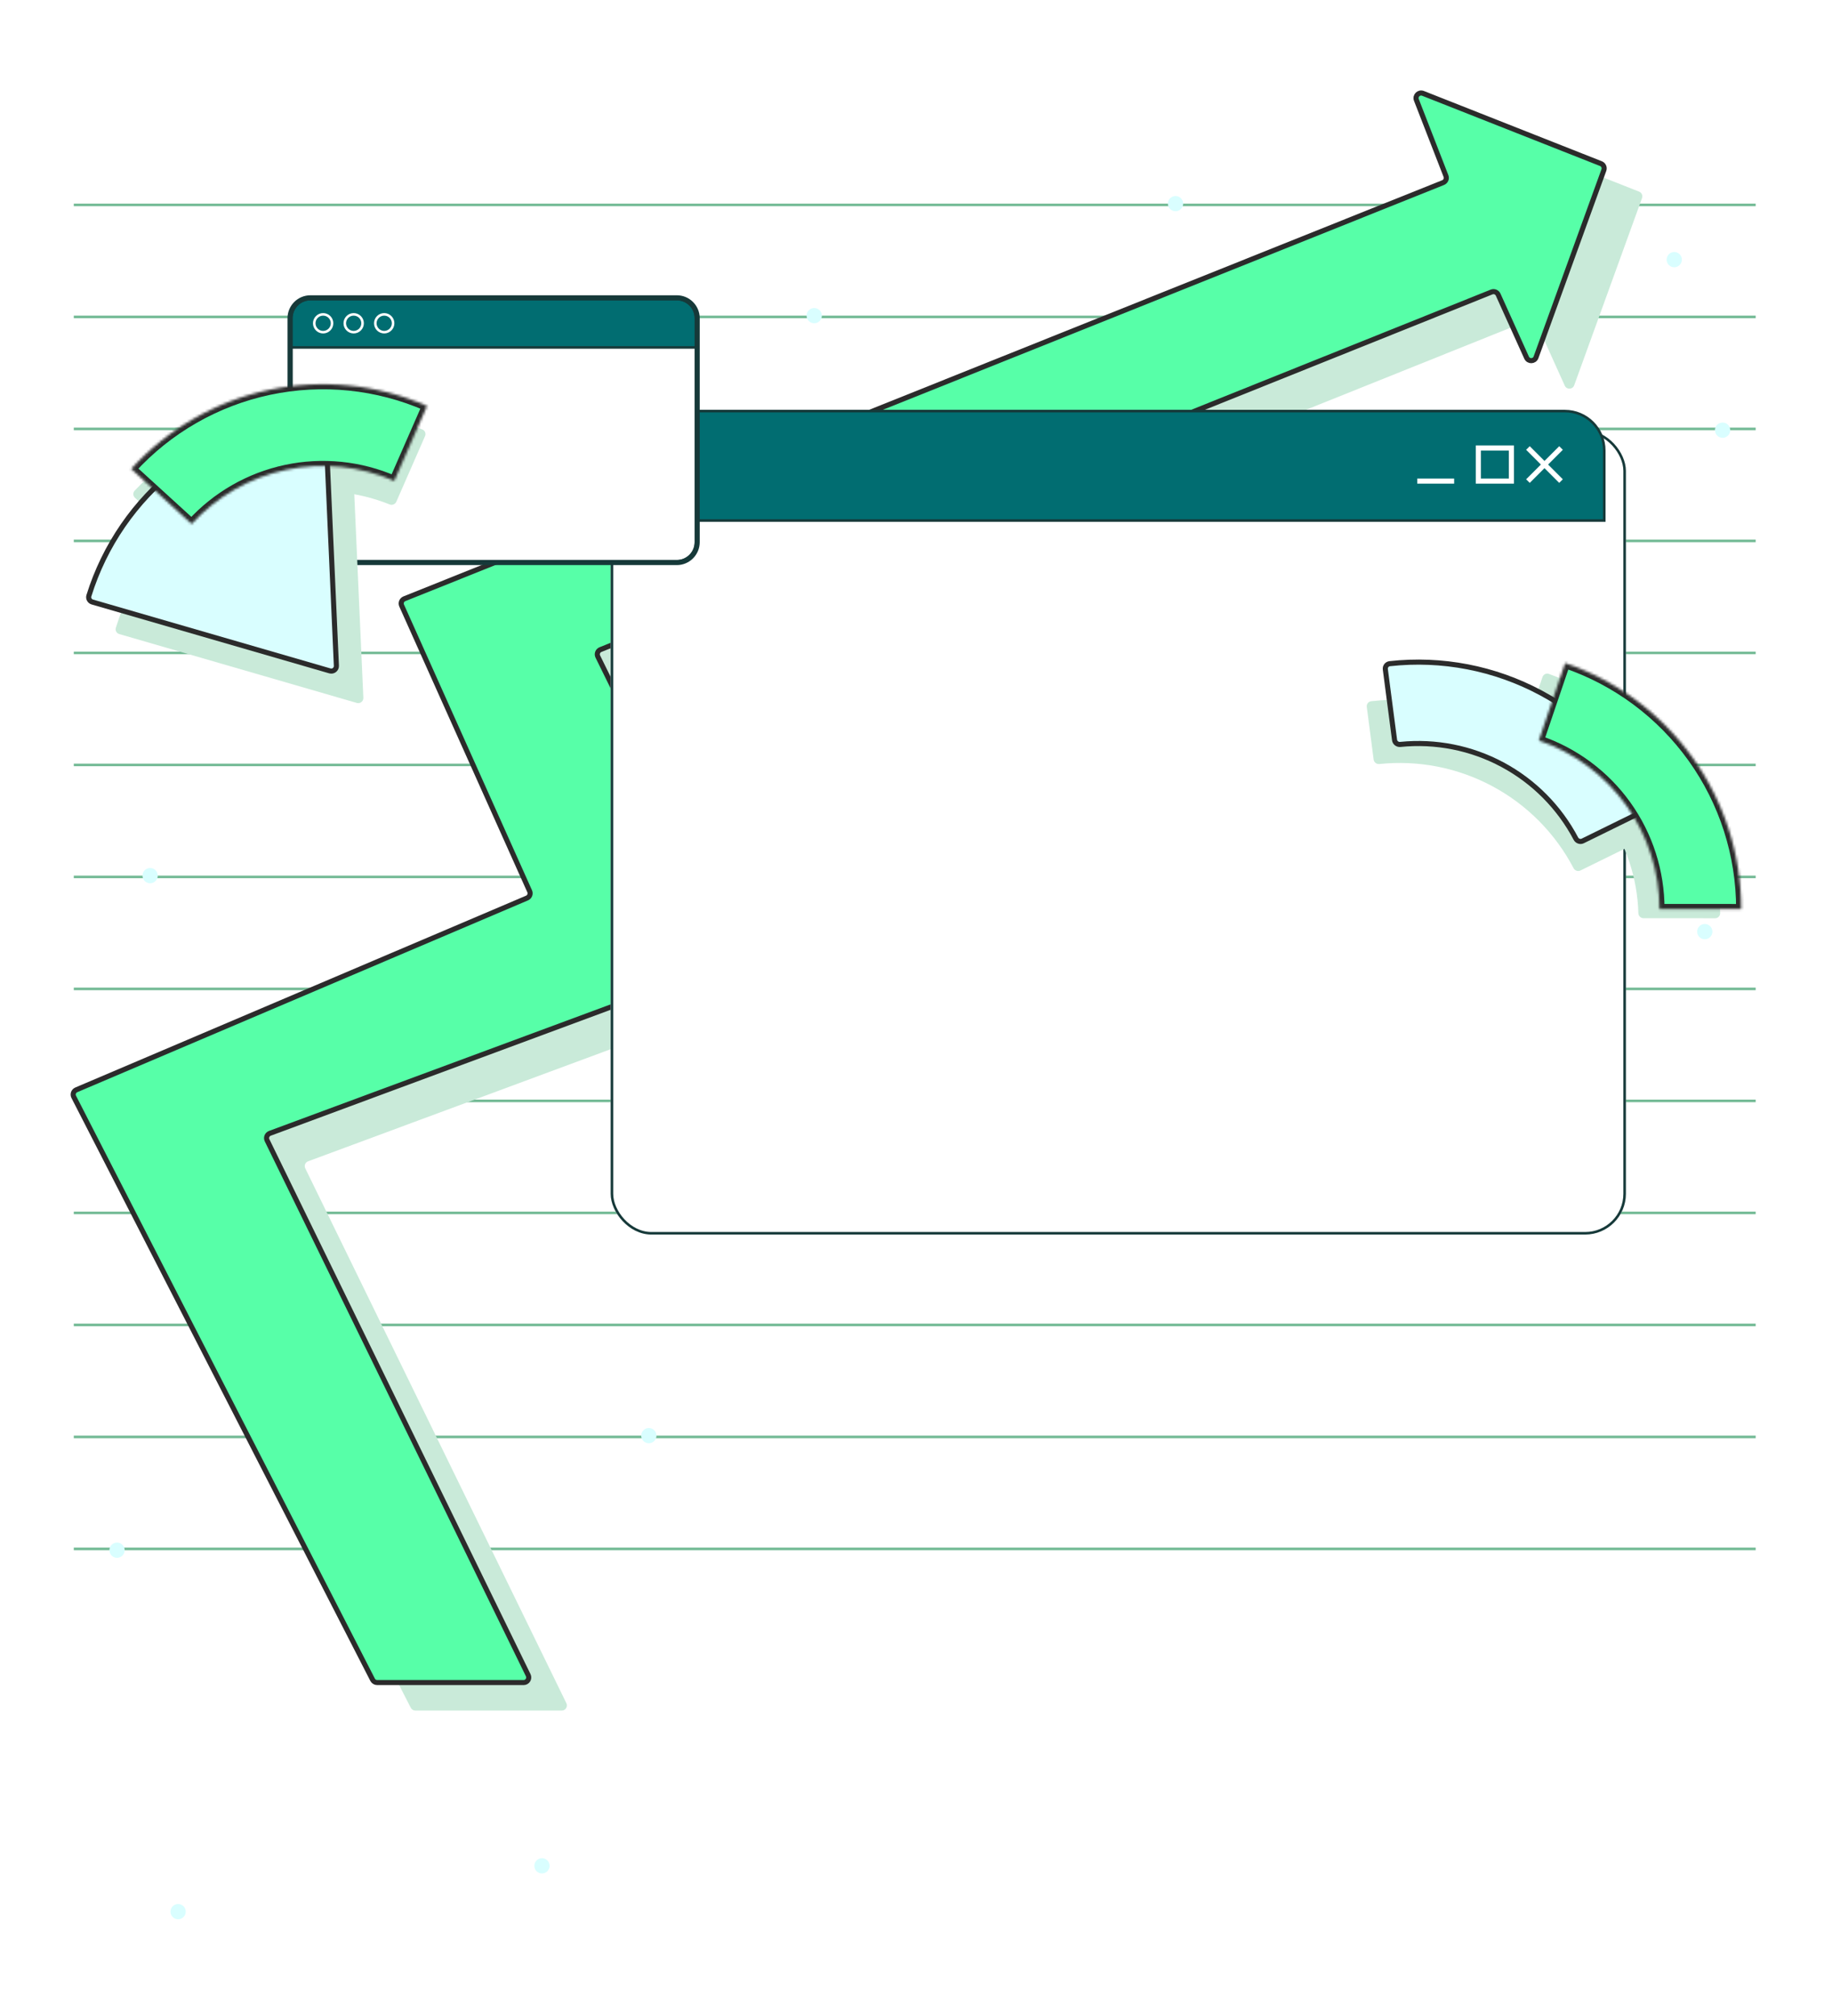 <svg width="720" height="792" viewBox="0 0 720 792" fill="none" xmlns="http://www.w3.org/2000/svg">
<rect x="29" y="80" width="661" height="1" fill="#73BA95"/>
<rect x="29" y="124" width="661" height="1" fill="#73BA95"/>
<rect x="29" y="168" width="661" height="1" fill="#73BA95"/>
<rect x="29" y="212" width="661" height="1" fill="#73BA95"/>
<rect x="29" y="256" width="661" height="1" fill="#73BA95"/>
<rect x="29" y="300" width="661" height="1" fill="#73BA95"/>
<rect x="29" y="344" width="661" height="1" fill="#73BA95"/>
<rect x="29" y="388" width="661" height="1" fill="#73BA95"/>
<rect x="29" y="432" width="661" height="1" fill="#73BA95"/>
<rect x="29" y="476" width="661" height="1" fill="#73BA95"/>
<rect x="29" y="520" width="661" height="1" fill="#73BA95"/>
<rect x="29" y="564" width="661" height="1" fill="#73BA95"/>
<rect x="29" y="608" width="661" height="1" fill="#73BA95"/>
<g style="mix-blend-mode:multiply">
<path d="M119.97 458.986L222.595 669.122C223.243 670.451 222.276 672 220.798 672H163.222C162.472 672 161.785 671.58 161.442 670.913L43.981 441.912C43.451 440.879 43.909 439.613 44.977 439.159L222.124 363.798C223.154 363.36 223.624 362.161 223.166 361.14L172.852 248.9C172.387 247.864 172.878 246.648 173.933 246.226L582.162 82.736C583.18 82.328 583.68 81.177 583.282 80.155L571.659 50.266C571.026 48.639 572.634 47.04 574.257 47.681L644.191 75.286C645.198 75.684 645.706 76.81 645.337 77.828L618.677 151.373C618.066 153.06 615.713 153.15 614.974 151.515L603.789 126.746C603.348 125.77 602.216 125.315 601.221 125.713L251.002 266.197C249.922 266.63 249.438 267.891 249.952 268.936L307.022 385.012C307.545 386.075 307.034 387.358 305.922 387.77L121.072 456.233C119.963 456.643 119.451 457.922 119.97 458.986Z" fill="#C9EAD9"/>
</g>
<path d="M104.97 447.986L207.595 658.122C208.243 659.451 207.276 661 205.798 661H148.222C147.472 661 146.785 660.58 146.442 659.913L28.981 430.912C28.451 429.879 28.909 428.613 29.977 428.159L207.124 352.798C208.154 352.36 208.624 351.161 208.166 350.14L157.852 237.9C157.387 236.864 157.878 235.648 158.933 235.226L567.162 71.736C568.18 71.328 568.68 70.177 568.282 69.155L556.659 39.266C556.026 37.639 557.634 36.04 559.257 36.681L629.191 64.286C630.198 64.684 630.706 65.81 630.337 66.828L603.677 140.373C603.066 142.06 600.713 142.15 599.974 140.515L588.789 115.746C588.348 114.77 587.216 114.315 586.221 114.713L236.002 255.197C234.922 255.63 234.438 256.891 234.952 257.936L292.022 374.012C292.545 375.075 292.034 376.358 290.922 376.77L106.072 445.233C104.963 445.643 104.451 446.922 104.97 447.986Z" fill="#57FFA8" stroke="#2B2B2B" stroke-width="2"/>
<g filter="url(#filter0_d_247_20133)">
<rect x="232" y="161" width="399" height="316" rx="16" fill="white"/>
<rect x="232.5" y="161.5" width="398" height="315" rx="15.5" stroke="#163939"/>
</g>
<path d="M232.5 177C232.5 168.44 239.44 161.5 248 161.5H615C623.56 161.5 630.5 168.44 630.5 177V204.5H232.5V177Z" fill="#016D71" stroke="#163939"/>
<path d="M613.5 189L600.5 176" stroke="white" stroke-width="2"/>
<path d="M600.5 189L613.5 176" stroke="white" stroke-width="2"/>
<rect x="581" y="176" width="13" height="13" stroke="white" stroke-width="2"/>
<path d="M571.5 189H557" stroke="white" stroke-width="2"/>
<g filter="url(#filter1_d_247_20133)">
<path d="M106 117C106 112.582 109.582 109 114 109H258C262.418 109 266 112.582 266 117V205C266 209.418 262.418 213 258 213H114C109.582 213 106 209.418 106 205V117Z" fill="white" shape-rendering="crispEdges"/>
<rect x="106.5" y="109.5" width="159" height="103" rx="7.5" fill="white" stroke="#163939"/>
<path d="M106.5 117C106.5 112.858 109.858 109.5 114 109.5H258C262.142 109.5 265.5 112.858 265.5 117V128.5H106.5V117Z" fill="#016D71" stroke="#163939"/>
<circle cx="119" cy="119" r="3.5" stroke="white"/>
<circle cx="131" cy="119" r="3.5" stroke="white"/>
<circle cx="143" cy="119" r="3.5" stroke="white"/>
<path d="M114 110H258V108H114V110ZM265 117V205H267V117H265ZM258 212H114V214H258V212ZM107 205V117H105V205H107ZM114 212C110.134 212 107 208.866 107 205H105C105 209.971 109.029 214 114 214V212ZM265 205C265 208.866 261.866 212 258 212V214C262.971 214 267 209.971 267 205H265ZM258 110C261.866 110 265 113.134 265 117H267C267 112.029 262.971 108 258 108V110ZM114 108C109.029 108 105 112.029 105 117H107C107 113.134 110.134 110 114 110V108Z" fill="#163939"/>
</g>
<g style="mix-blend-mode:multiply">
<path d="M138.469 177.032C138.419 175.928 137.485 175.071 136.383 175.142C115.801 176.465 96.086 183.998 79.853 196.77C63.62 209.542 51.659 226.931 45.531 246.623C45.203 247.678 45.816 248.788 46.877 249.096L140.245 276.156C141.56 276.537 142.861 275.514 142.8 274.146L138.469 177.032Z" fill="#C9EAD9"/>
</g>
<g style="mix-blend-mode:multiply">
<path d="M639.871 332.776C640.862 332.289 641.273 331.09 640.767 330.108C631.314 311.778 616.516 296.729 598.313 286.968C580.109 277.208 559.386 273.211 538.887 275.481C537.789 275.603 537.017 276.609 537.161 277.704L539.864 298.402C540.007 299.497 541.011 300.266 542.11 300.151C557.451 298.551 572.938 301.586 586.559 308.89C600.18 316.193 611.278 327.412 618.435 341.076C618.948 342.055 620.144 342.465 621.135 341.978L639.871 332.776Z" fill="#C9EAD9"/>
</g>
<g style="mix-blend-mode:multiply">
<path d="M167.042 171.338C167.485 170.326 167.025 169.145 166.005 168.722C146.954 160.821 125.939 158.876 105.734 163.168C85.53 167.461 67.121 177.783 52.928 192.747C52.168 193.548 52.227 194.814 53.044 195.559L73.833 214.518C74.65 215.262 75.913 215.201 76.68 214.407C86.341 204.404 98.78 197.5 112.413 194.603C126.046 191.707 140.218 192.957 153.111 198.168C154.135 198.582 155.314 198.124 155.757 197.112L167.042 171.338Z" fill="#C9EAD9"/>
</g>
<g style="mix-blend-mode:multiply">
<path d="M674.062 360.742C675.166 360.743 676.065 359.848 676.044 358.744C675.655 338.124 669.022 318.088 656.998 301.293C644.974 284.498 628.145 271.762 608.75 264.749C607.711 264.373 606.574 264.935 606.219 265.981L597.171 292.623C596.816 293.669 597.377 294.802 598.413 295.187C611.447 300.034 622.755 308.668 630.868 320C638.981 331.332 643.511 344.819 643.898 358.72C643.929 359.825 644.821 360.721 645.925 360.722L674.062 360.742Z" fill="#C9EAD9"/>
</g>
<path d="M127.875 164.443C127.826 163.339 126.891 162.483 125.789 162.553C105.207 163.876 85.492 171.409 69.259 184.181C53.026 196.953 41.065 214.342 34.937 234.035C34.609 235.089 35.222 236.199 36.283 236.507L129.651 263.567C130.966 263.948 132.267 262.925 132.206 261.557L127.875 164.443Z" fill="#D9FEFF" stroke="#2B2B2B" stroke-width="2"/>
<path d="M647.164 318.028C648.155 317.541 648.566 316.341 648.06 315.359C638.607 297.03 623.809 281.98 605.606 272.22C587.402 262.459 566.679 258.463 546.18 260.733C545.082 260.854 544.31 261.86 544.453 262.955L548.078 290.702C548.221 291.797 549.225 292.566 550.324 292.454C564.191 291.044 578.181 293.805 590.493 300.406C602.804 307.007 612.845 317.132 619.345 329.463C619.86 330.44 621.056 330.851 622.048 330.364L647.164 318.028Z" fill="#D9FEFF" stroke="#2B2B2B" stroke-width="2"/>
<mask id="path-36-inside-1_247_20133" fill="white">
<path d="M167.845 159.497C148.312 150.945 126.591 148.728 105.734 153.16C84.877 157.591 65.934 168.447 51.566 184.202L75.311 205.857C85.152 195.065 98.127 187.63 112.413 184.594C126.699 181.559 141.576 183.077 154.955 188.935L167.845 159.497Z"/>
</mask>
<path d="M167.845 159.497C148.312 150.945 126.591 148.728 105.734 153.16C84.877 157.591 65.934 168.447 51.566 184.202L75.311 205.857C85.152 195.065 98.127 187.63 112.413 184.594C126.699 181.559 141.576 183.077 154.955 188.935L167.845 159.497Z" fill="#57FFA8" stroke="#2B2B2B" stroke-width="4" mask="url(#path-36-inside-1_247_20133)"/>
<mask id="path-37-inside-2_247_20133" fill="white">
<path d="M684.317 357.136C684.332 335.814 677.665 315.023 665.253 297.685C652.841 280.348 635.307 267.336 615.117 260.48L604.783 290.909C618.612 295.606 630.621 304.518 639.123 316.393C647.625 328.268 652.191 342.508 652.18 357.113L684.317 357.136Z"/>
</mask>
<path d="M684.317 357.136C684.332 335.814 677.665 315.023 665.253 297.685C652.841 280.348 635.307 267.336 615.117 260.48L604.783 290.909C618.612 295.606 630.621 304.518 639.123 316.393C647.625 328.268 652.191 342.508 652.18 357.113L684.317 357.136Z" fill="#57FFA8" stroke="#2B2B2B" stroke-width="4" mask="url(#path-37-inside-2_247_20133)"/>
<path d="M465 80C465 81.657 463.657 83 462 83C460.343 83 459 81.657 459 80C459 78.343 460.343 77 462 77C463.657 77 465 78.343 465 80Z" fill="#D9FEFF"/>
<path d="M680 169C680 170.657 678.657 172 677 172C675.343 172 674 170.657 674 169C674 167.343 675.343 166 677 166C678.657 166 680 167.343 680 169Z" fill="#D9FEFF"/>
<path d="M62 344C62 345.657 60.657 347 59 347C57.343 347 56 345.657 56 344C56 342.343 57.343 341 59 341C60.657 341 62 342.343 62 344Z" fill="#D9FEFF"/>
<path d="M258 564C258 565.657 256.657 567 255 567C253.343 567 252 565.657 252 564C252 562.343 253.343 561 255 561C256.657 561 258 562.343 258 564Z" fill="#D9FEFF"/>
<path d="M49 609C49 610.657 47.657 612 46 612C44.343 612 43 610.657 43 609C43 607.343 44.343 606 46 606C47.657 606 49 607.343 49 609Z" fill="#D9FEFF"/>
<path d="M216 733C216 734.657 214.657 736 213 736C211.343 736 210 734.657 210 733C210 731.343 211.343 730 213 730C214.657 730 216 731.343 216 733Z" fill="#D9FEFF"/>
<path d="M73 751C73 752.657 71.657 754 70 754C68.343 754 67 752.657 67 751C67 749.343 68.343 748 70 748C71.657 748 73 749.343 73 751Z" fill="#D9FEFF"/>
<path d="M673 366C673 367.657 671.657 369 670 369C668.343 369 667 367.657 667 366C667 364.343 668.343 363 670 363C671.657 363 673 364.343 673 366Z" fill="#D9FEFF"/>
<path d="M661 102C661 103.657 659.657 105 658 105C656.343 105 655 103.657 655 102C655 100.343 656.343 99 658 99C659.657 99 661 100.343 661 102Z" fill="#D9FEFF"/>
<path d="M323 124C323 125.657 321.657 127 320 127C318.343 127 317 125.657 317 124C317 122.343 318.343 121 320 121C321.657 121 323 122.343 323 124Z" fill="#D9FEFF"/>
<defs>
<filter id="filter0_d_247_20133" x="232" y="161" width="407" height="324" filterUnits="userSpaceOnUse" color-interpolation-filters="sRGB">
<feFlood flood-opacity="0" result="BackgroundImageFix"/>
<feColorMatrix in="SourceAlpha" type="matrix" values="0 0 0 0 0 0 0 0 0 0 0 0 0 0 0 0 0 0 127 0" result="hardAlpha"/>
<feOffset dx="8" dy="8"/>
<feComposite in2="hardAlpha" operator="out"/>
<feColorMatrix type="matrix" values="0 0 0 0 0.086 0 0 0 0 0.224 0 0 0 0 0.224 0 0 0 1 0"/>
<feBlend mode="normal" in2="BackgroundImageFix" result="effect1_dropShadow_247_20133"/>
<feBlend mode="normal" in="SourceGraphic" in2="effect1_dropShadow_247_20133" result="shape"/>
</filter>
<filter id="filter1_d_247_20133" x="106" y="109" width="168" height="112" filterUnits="userSpaceOnUse" color-interpolation-filters="sRGB">
<feFlood flood-opacity="0" result="BackgroundImageFix"/>
<feColorMatrix in="SourceAlpha" type="matrix" values="0 0 0 0 0 0 0 0 0 0 0 0 0 0 0 0 0 0 127 0" result="hardAlpha"/>
<feOffset dx="8" dy="8"/>
<feComposite in2="hardAlpha" operator="out"/>
<feColorMatrix type="matrix" values="0 0 0 0 0.086 0 0 0 0 0.224 0 0 0 0 0.224 0 0 0 1 0"/>
<feBlend mode="normal" in2="BackgroundImageFix" result="effect1_dropShadow_247_20133"/>
<feBlend mode="normal" in="SourceGraphic" in2="effect1_dropShadow_247_20133" result="shape"/>
</filter>
</defs>
</svg>
